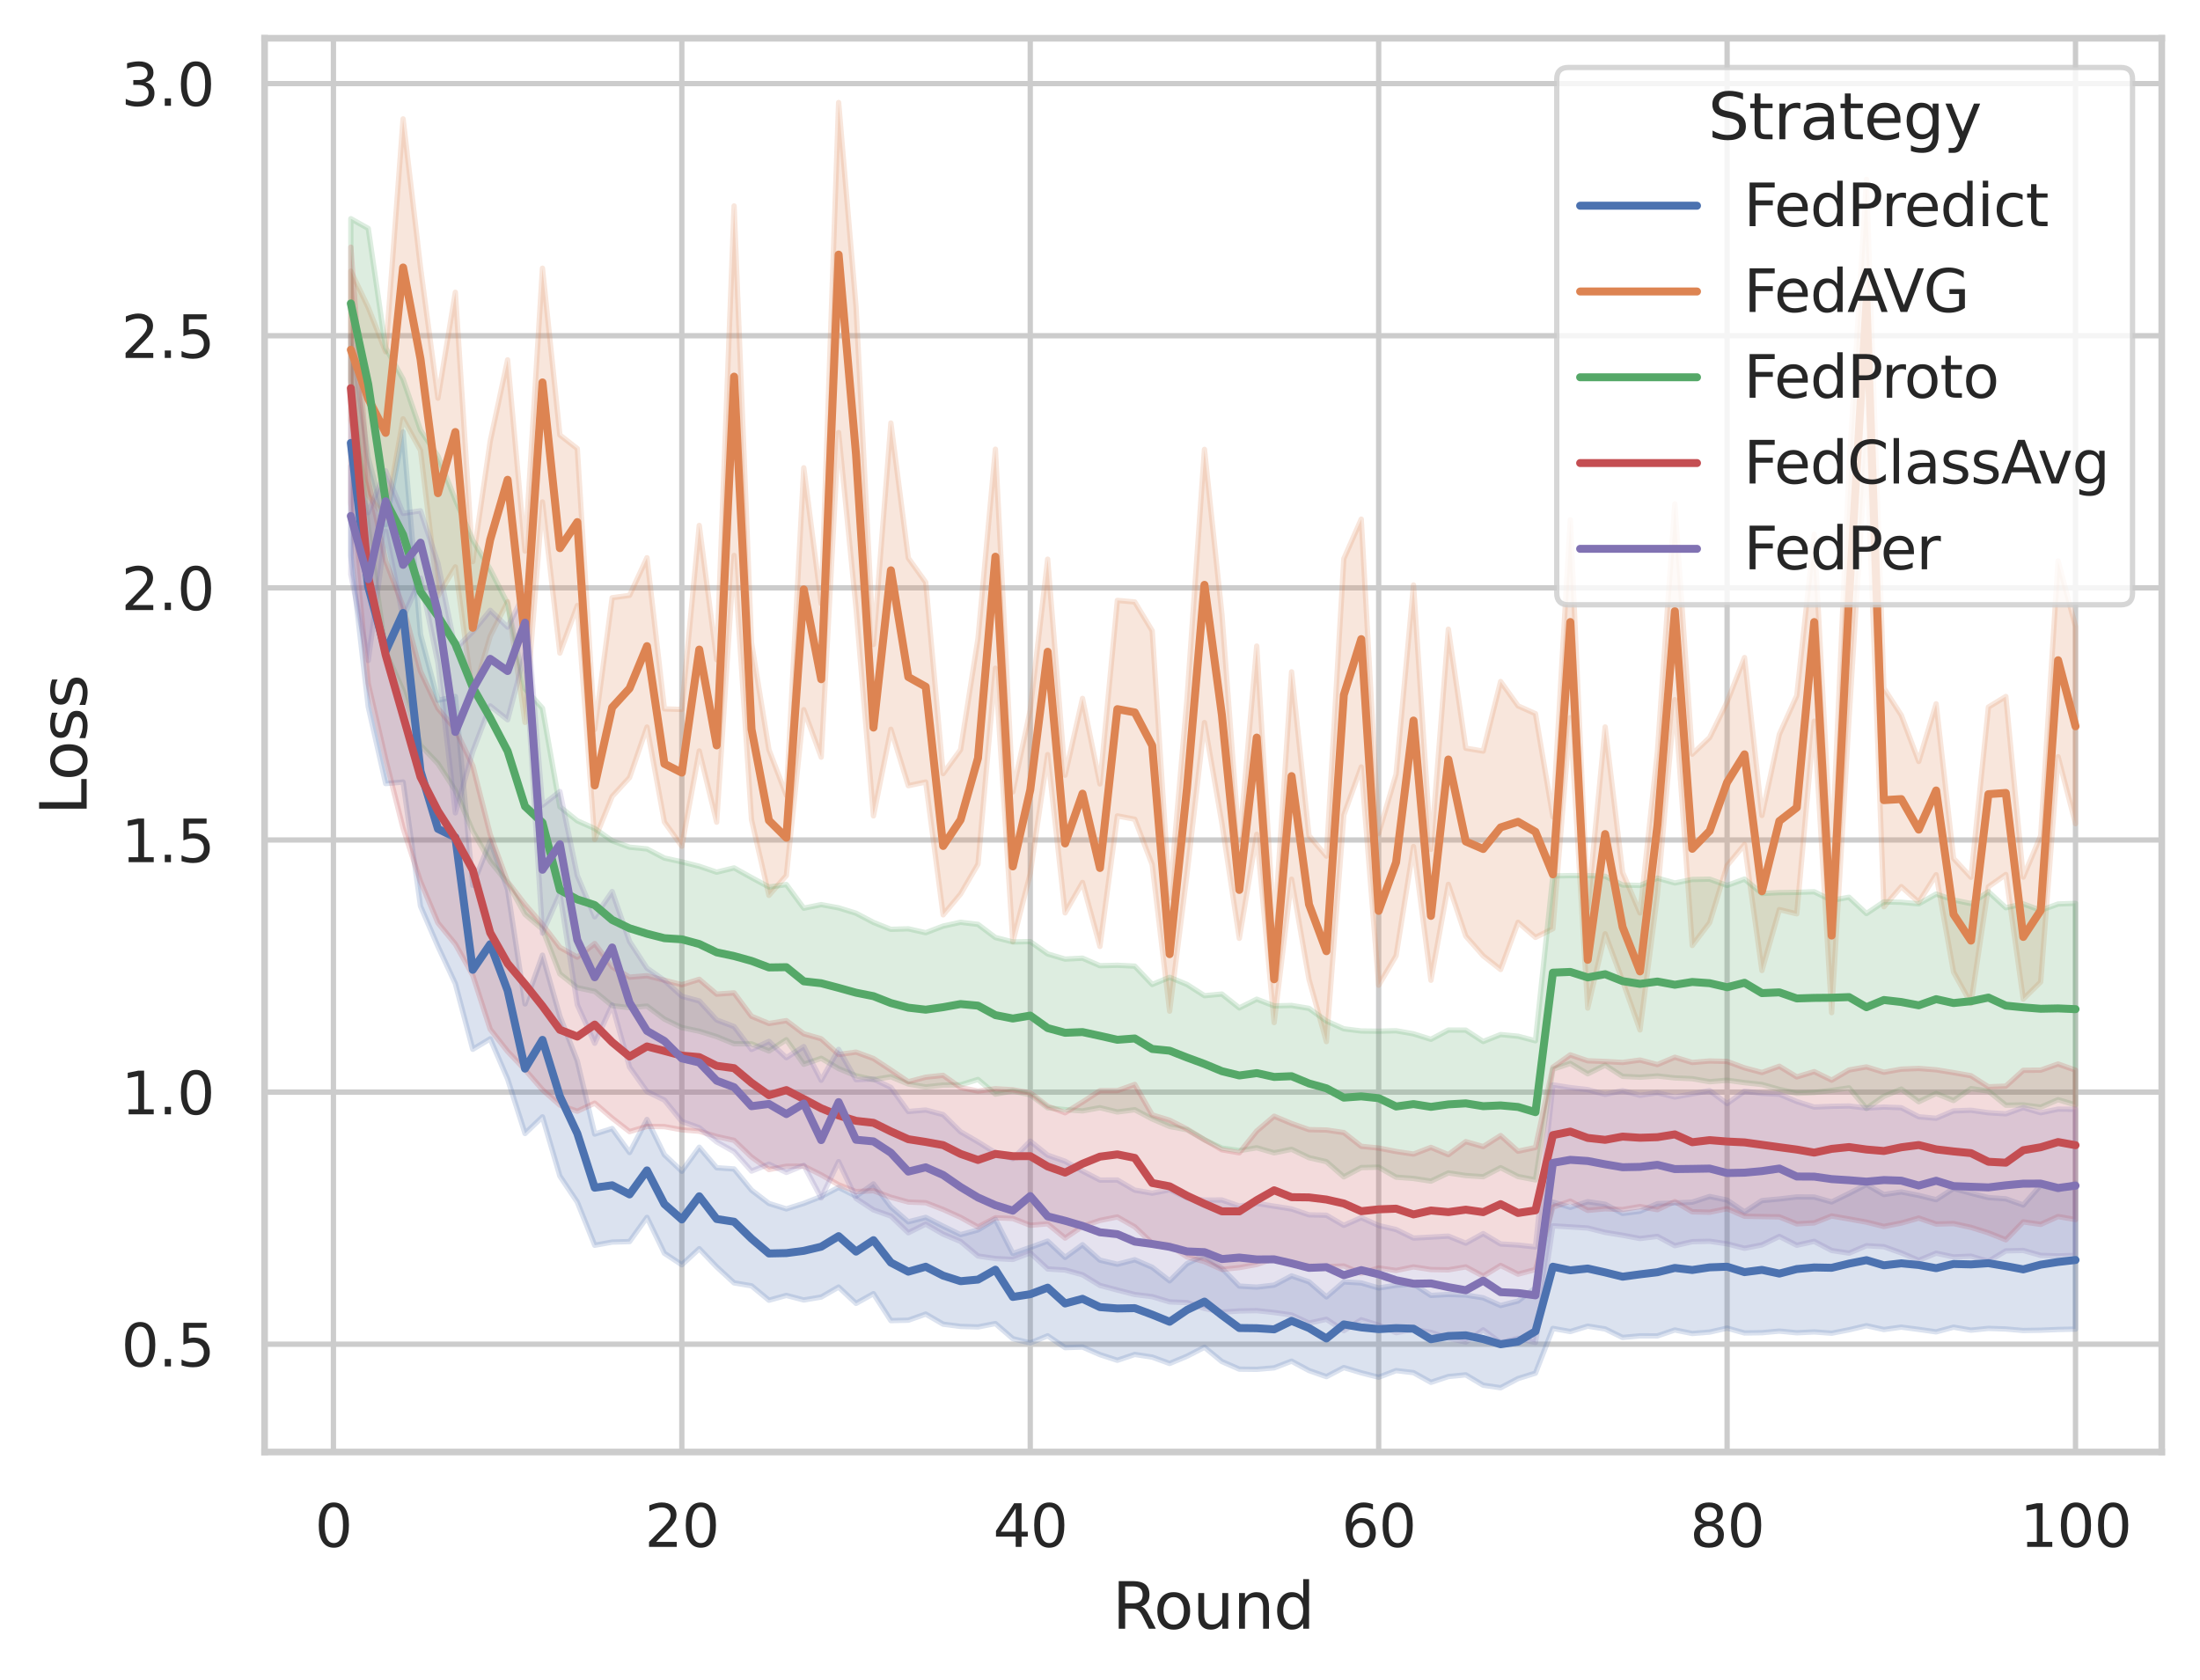 <?xml version="1.0" encoding="utf-8" standalone="no"?>
<!DOCTYPE svg PUBLIC "-//W3C//DTD SVG 1.1//EN"
  "http://www.w3.org/Graphics/SVG/1.1/DTD/svg11.dtd">
<svg xmlns:xlink="http://www.w3.org/1999/xlink" width="414.127pt" height="316.272pt" viewBox="0 0 414.127 316.272" xmlns="http://www.w3.org/2000/svg" version="1.1">
 <defs>
  <style type="text/css">*{stroke-linejoin: round; stroke-linecap: butt}</style>
 </defs>
 <g id="figure_1">
  <g id="patch_1">
   <path d="M 0 316.272 
L 414.127 316.272 
L 414.127 0 
L 0 0 
z
" style="fill: #ffffff"/>
  </g>
  <g id="axes_1">
   <g id="patch_2">
    <path d="M 49.807 273.312 
L 406.927 273.312 
L 406.927 7.2 
L 49.807 7.2 
z
" style="fill: #ffffff"/>
   </g>
   <g id="matplotlib.axis_1">
    <g id="xtick_1">
     <g id="line2d_1">
      <path d="M 62.761 273.312 
L 62.761 7.2 
" clip-path="url(#p6f895407de)" style="fill: none; stroke: #cccccc; stroke-linecap: round"/>
     </g>
     <g id="text_1">
      <!-- 0 -->
      <g style="fill: #262626" transform="translate(59.261 291.17) scale(0.11 -0.11)">
       <defs>
        <path id="DejaVuSans-30" d="M 2034 4250 
Q 1547 4250 1301 3770 
Q 1056 3291 1056 2328 
Q 1056 1369 1301 889 
Q 1547 409 2034 409 
Q 2525 409 2770 889 
Q 3016 1369 3016 2328 
Q 3016 3291 2770 3770 
Q 2525 4250 2034 4250 
z
M 2034 4750 
Q 2819 4750 3233 4129 
Q 3647 3509 3647 2328 
Q 3647 1150 3233 529 
Q 2819 -91 2034 -91 
Q 1250 -91 836 529 
Q 422 1150 422 2328 
Q 422 3509 836 4129 
Q 1250 4750 2034 4750 
z
" transform="scale(0.016)"/>
       </defs>
       <use xlink:href="#DejaVuSans-30"/>
      </g>
     </g>
    </g>
    <g id="xtick_2">
     <g id="line2d_2">
      <path d="M 128.347 273.312 
L 128.347 7.2 
" clip-path="url(#p6f895407de)" style="fill: none; stroke: #cccccc; stroke-linecap: round"/>
     </g>
     <g id="text_2">
      <!-- 20 -->
      <g style="fill: #262626" transform="translate(121.349 291.17) scale(0.11 -0.11)">
       <defs>
        <path id="DejaVuSans-32" d="M 1228 531 
L 3431 531 
L 3431 0 
L 469 0 
L 469 531 
Q 828 903 1448 1529 
Q 2069 2156 2228 2338 
Q 2531 2678 2651 2914 
Q 2772 3150 2772 3378 
Q 2772 3750 2511 3984 
Q 2250 4219 1831 4219 
Q 1534 4219 1204 4116 
Q 875 4013 500 3803 
L 500 4441 
Q 881 4594 1212 4672 
Q 1544 4750 1819 4750 
Q 2544 4750 2975 4387 
Q 3406 4025 3406 3419 
Q 3406 3131 3298 2873 
Q 3191 2616 2906 2266 
Q 2828 2175 2409 1742 
Q 1991 1309 1228 531 
z
" transform="scale(0.016)"/>
       </defs>
       <use xlink:href="#DejaVuSans-32"/>
       <use xlink:href="#DejaVuSans-30" x="63.623"/>
      </g>
     </g>
    </g>
    <g id="xtick_3">
     <g id="line2d_3">
      <path d="M 193.934 273.312 
L 193.934 7.2 
" clip-path="url(#p6f895407de)" style="fill: none; stroke: #cccccc; stroke-linecap: round"/>
     </g>
     <g id="text_3">
      <!-- 40 -->
      <g style="fill: #262626" transform="translate(186.935 291.17) scale(0.11 -0.11)">
       <defs>
        <path id="DejaVuSans-34" d="M 2419 4116 
L 825 1625 
L 2419 1625 
L 2419 4116 
z
M 2253 4666 
L 3047 4666 
L 3047 1625 
L 3713 1625 
L 3713 1100 
L 3047 1100 
L 3047 0 
L 2419 0 
L 2419 1100 
L 313 1100 
L 313 1709 
L 2253 4666 
z
" transform="scale(0.016)"/>
       </defs>
       <use xlink:href="#DejaVuSans-34"/>
       <use xlink:href="#DejaVuSans-30" x="63.623"/>
      </g>
     </g>
    </g>
    <g id="xtick_4">
     <g id="line2d_4">
      <path d="M 259.521 273.312 
L 259.521 7.2 
" clip-path="url(#p6f895407de)" style="fill: none; stroke: #cccccc; stroke-linecap: round"/>
     </g>
     <g id="text_4">
      <!-- 60 -->
      <g style="fill: #262626" transform="translate(252.522 291.17) scale(0.11 -0.11)">
       <defs>
        <path id="DejaVuSans-36" d="M 2113 2584 
Q 1688 2584 1439 2293 
Q 1191 2003 1191 1497 
Q 1191 994 1439 701 
Q 1688 409 2113 409 
Q 2538 409 2786 701 
Q 3034 994 3034 1497 
Q 3034 2003 2786 2293 
Q 2538 2584 2113 2584 
z
M 3366 4563 
L 3366 3988 
Q 3128 4100 2886 4159 
Q 2644 4219 2406 4219 
Q 1781 4219 1451 3797 
Q 1122 3375 1075 2522 
Q 1259 2794 1537 2939 
Q 1816 3084 2150 3084 
Q 2853 3084 3261 2657 
Q 3669 2231 3669 1497 
Q 3669 778 3244 343 
Q 2819 -91 2113 -91 
Q 1303 -91 875 529 
Q 447 1150 447 2328 
Q 447 3434 972 4092 
Q 1497 4750 2381 4750 
Q 2619 4750 2861 4703 
Q 3103 4656 3366 4563 
z
" transform="scale(0.016)"/>
       </defs>
       <use xlink:href="#DejaVuSans-36"/>
       <use xlink:href="#DejaVuSans-30" x="63.623"/>
      </g>
     </g>
    </g>
    <g id="xtick_5">
     <g id="line2d_5">
      <path d="M 325.108 273.312 
L 325.108 7.2 
" clip-path="url(#p6f895407de)" style="fill: none; stroke: #cccccc; stroke-linecap: round"/>
     </g>
     <g id="text_5">
      <!-- 80 -->
      <g style="fill: #262626" transform="translate(318.109 291.17) scale(0.11 -0.11)">
       <defs>
        <path id="DejaVuSans-38" d="M 2034 2216 
Q 1584 2216 1326 1975 
Q 1069 1734 1069 1313 
Q 1069 891 1326 650 
Q 1584 409 2034 409 
Q 2484 409 2743 651 
Q 3003 894 3003 1313 
Q 3003 1734 2745 1975 
Q 2488 2216 2034 2216 
z
M 1403 2484 
Q 997 2584 770 2862 
Q 544 3141 544 3541 
Q 544 4100 942 4425 
Q 1341 4750 2034 4750 
Q 2731 4750 3128 4425 
Q 3525 4100 3525 3541 
Q 3525 3141 3298 2862 
Q 3072 2584 2669 2484 
Q 3125 2378 3379 2068 
Q 3634 1759 3634 1313 
Q 3634 634 3220 271 
Q 2806 -91 2034 -91 
Q 1263 -91 848 271 
Q 434 634 434 1313 
Q 434 1759 690 2068 
Q 947 2378 1403 2484 
z
M 1172 3481 
Q 1172 3119 1398 2916 
Q 1625 2713 2034 2713 
Q 2441 2713 2670 2916 
Q 2900 3119 2900 3481 
Q 2900 3844 2670 4047 
Q 2441 4250 2034 4250 
Q 1625 4250 1398 4047 
Q 1172 3844 1172 3481 
z
" transform="scale(0.016)"/>
       </defs>
       <use xlink:href="#DejaVuSans-38"/>
       <use xlink:href="#DejaVuSans-30" x="63.623"/>
      </g>
     </g>
    </g>
    <g id="xtick_6">
     <g id="line2d_6">
      <path d="M 390.694 273.312 
L 390.694 7.2 
" clip-path="url(#p6f895407de)" style="fill: none; stroke: #cccccc; stroke-linecap: round"/>
     </g>
     <g id="text_6">
      <!-- 100 -->
      <g style="fill: #262626" transform="translate(380.196 291.17) scale(0.11 -0.11)">
       <defs>
        <path id="DejaVuSans-31" d="M 794 531 
L 1825 531 
L 1825 4091 
L 703 3866 
L 703 4441 
L 1819 4666 
L 2450 4666 
L 2450 531 
L 3481 531 
L 3481 0 
L 794 0 
L 794 531 
z
" transform="scale(0.016)"/>
       </defs>
       <use xlink:href="#DejaVuSans-31"/>
       <use xlink:href="#DejaVuSans-30" x="63.623"/>
       <use xlink:href="#DejaVuSans-30" x="127.246"/>
      </g>
     </g>
    </g>
    <g id="text_7">
     <!-- Round -->
     <g style="fill: #262626" transform="translate(209.383 306.576) scale(0.12 -0.12)">
      <defs>
       <path id="DejaVuSans-52" d="M 2841 2188 
Q 3044 2119 3236 1894 
Q 3428 1669 3622 1275 
L 4263 0 
L 3584 0 
L 2988 1197 
Q 2756 1666 2539 1819 
Q 2322 1972 1947 1972 
L 1259 1972 
L 1259 0 
L 628 0 
L 628 4666 
L 2053 4666 
Q 2853 4666 3247 4331 
Q 3641 3997 3641 3322 
Q 3641 2881 3436 2590 
Q 3231 2300 2841 2188 
z
M 1259 4147 
L 1259 2491 
L 2053 2491 
Q 2509 2491 2742 2702 
Q 2975 2913 2975 3322 
Q 2975 3731 2742 3939 
Q 2509 4147 2053 4147 
L 1259 4147 
z
" transform="scale(0.016)"/>
       <path id="DejaVuSans-6f" d="M 1959 3097 
Q 1497 3097 1228 2736 
Q 959 2375 959 1747 
Q 959 1119 1226 758 
Q 1494 397 1959 397 
Q 2419 397 2687 759 
Q 2956 1122 2956 1747 
Q 2956 2369 2687 2733 
Q 2419 3097 1959 3097 
z
M 1959 3584 
Q 2709 3584 3137 3096 
Q 3566 2609 3566 1747 
Q 3566 888 3137 398 
Q 2709 -91 1959 -91 
Q 1206 -91 779 398 
Q 353 888 353 1747 
Q 353 2609 779 3096 
Q 1206 3584 1959 3584 
z
" transform="scale(0.016)"/>
       <path id="DejaVuSans-75" d="M 544 1381 
L 544 3500 
L 1119 3500 
L 1119 1403 
Q 1119 906 1312 657 
Q 1506 409 1894 409 
Q 2359 409 2629 706 
Q 2900 1003 2900 1516 
L 2900 3500 
L 3475 3500 
L 3475 0 
L 2900 0 
L 2900 538 
Q 2691 219 2414 64 
Q 2138 -91 1772 -91 
Q 1169 -91 856 284 
Q 544 659 544 1381 
z
M 1991 3584 
L 1991 3584 
z
" transform="scale(0.016)"/>
       <path id="DejaVuSans-6e" d="M 3513 2113 
L 3513 0 
L 2938 0 
L 2938 2094 
Q 2938 2591 2744 2837 
Q 2550 3084 2163 3084 
Q 1697 3084 1428 2787 
Q 1159 2491 1159 1978 
L 1159 0 
L 581 0 
L 581 3500 
L 1159 3500 
L 1159 2956 
Q 1366 3272 1645 3428 
Q 1925 3584 2291 3584 
Q 2894 3584 3203 3211 
Q 3513 2838 3513 2113 
z
" transform="scale(0.016)"/>
       <path id="DejaVuSans-64" d="M 2906 2969 
L 2906 4863 
L 3481 4863 
L 3481 0 
L 2906 0 
L 2906 525 
Q 2725 213 2448 61 
Q 2172 -91 1784 -91 
Q 1150 -91 751 415 
Q 353 922 353 1747 
Q 353 2572 751 3078 
Q 1150 3584 1784 3584 
Q 2172 3584 2448 3432 
Q 2725 3281 2906 2969 
z
M 947 1747 
Q 947 1113 1208 752 
Q 1469 391 1925 391 
Q 2381 391 2643 752 
Q 2906 1113 2906 1747 
Q 2906 2381 2643 2742 
Q 2381 3103 1925 3103 
Q 1469 3103 1208 2742 
Q 947 2381 947 1747 
z
" transform="scale(0.016)"/>
      </defs>
      <use xlink:href="#DejaVuSans-52"/>
      <use xlink:href="#DejaVuSans-6f" x="64.982"/>
      <use xlink:href="#DejaVuSans-75" x="126.164"/>
      <use xlink:href="#DejaVuSans-6e" x="189.543"/>
      <use xlink:href="#DejaVuSans-64" x="252.922"/>
     </g>
    </g>
   </g>
   <g id="matplotlib.axis_2">
    <g id="ytick_1">
     <g id="line2d_7">
      <path d="M 49.807 253.023 
L 406.927 253.023 
" clip-path="url(#p6f895407de)" style="fill: none; stroke: #cccccc; stroke-linecap: round"/>
     </g>
     <g id="text_8">
      <!-- 0.5 -->
      <g style="fill: #262626" transform="translate(22.814 257.202) scale(0.11 -0.11)">
       <defs>
        <path id="DejaVuSans-2e" d="M 684 794 
L 1344 794 
L 1344 0 
L 684 0 
L 684 794 
z
" transform="scale(0.016)"/>
        <path id="DejaVuSans-35" d="M 691 4666 
L 3169 4666 
L 3169 4134 
L 1269 4134 
L 1269 2991 
Q 1406 3038 1543 3061 
Q 1681 3084 1819 3084 
Q 2600 3084 3056 2656 
Q 3513 2228 3513 1497 
Q 3513 744 3044 326 
Q 2575 -91 1722 -91 
Q 1428 -91 1123 -41 
Q 819 9 494 109 
L 494 744 
Q 775 591 1075 516 
Q 1375 441 1709 441 
Q 2250 441 2565 725 
Q 2881 1009 2881 1497 
Q 2881 1984 2565 2268 
Q 2250 2553 1709 2553 
Q 1456 2553 1204 2497 
Q 953 2441 691 2322 
L 691 4666 
z
" transform="scale(0.016)"/>
       </defs>
       <use xlink:href="#DejaVuSans-30"/>
       <use xlink:href="#DejaVuSans-2e" x="63.623"/>
       <use xlink:href="#DejaVuSans-35" x="95.41"/>
      </g>
     </g>
    </g>
    <g id="ytick_2">
     <g id="line2d_8">
      <path d="M 49.807 205.565 
L 406.927 205.565 
" clip-path="url(#p6f895407de)" style="fill: none; stroke: #cccccc; stroke-linecap: round"/>
     </g>
     <g id="text_9">
      <!-- 1.0 -->
      <g style="fill: #262626" transform="translate(22.814 209.745) scale(0.11 -0.11)">
       <use xlink:href="#DejaVuSans-31"/>
       <use xlink:href="#DejaVuSans-2e" x="63.623"/>
       <use xlink:href="#DejaVuSans-30" x="95.41"/>
      </g>
     </g>
    </g>
    <g id="ytick_3">
     <g id="line2d_9">
      <path d="M 49.807 158.108 
L 406.927 158.108 
" clip-path="url(#p6f895407de)" style="fill: none; stroke: #cccccc; stroke-linecap: round"/>
     </g>
     <g id="text_10">
      <!-- 1.5 -->
      <g style="fill: #262626" transform="translate(22.814 162.287) scale(0.11 -0.11)">
       <use xlink:href="#DejaVuSans-31"/>
       <use xlink:href="#DejaVuSans-2e" x="63.623"/>
       <use xlink:href="#DejaVuSans-35" x="95.41"/>
      </g>
     </g>
    </g>
    <g id="ytick_4">
     <g id="line2d_10">
      <path d="M 49.807 110.65 
L 406.927 110.65 
" clip-path="url(#p6f895407de)" style="fill: none; stroke: #cccccc; stroke-linecap: round"/>
     </g>
     <g id="text_11">
      <!-- 2.0 -->
      <g style="fill: #262626" transform="translate(22.814 114.829) scale(0.11 -0.11)">
       <use xlink:href="#DejaVuSans-32"/>
       <use xlink:href="#DejaVuSans-2e" x="63.623"/>
       <use xlink:href="#DejaVuSans-30" x="95.41"/>
      </g>
     </g>
    </g>
    <g id="ytick_5">
     <g id="line2d_11">
      <path d="M 49.807 63.193 
L 406.927 63.193 
" clip-path="url(#p6f895407de)" style="fill: none; stroke: #cccccc; stroke-linecap: round"/>
     </g>
     <g id="text_12">
      <!-- 2.5 -->
      <g style="fill: #262626" transform="translate(22.814 67.372) scale(0.11 -0.11)">
       <use xlink:href="#DejaVuSans-32"/>
       <use xlink:href="#DejaVuSans-2e" x="63.623"/>
       <use xlink:href="#DejaVuSans-35" x="95.41"/>
      </g>
     </g>
    </g>
    <g id="ytick_6">
     <g id="line2d_12">
      <path d="M 49.807 15.735 
L 406.927 15.735 
" clip-path="url(#p6f895407de)" style="fill: none; stroke: #cccccc; stroke-linecap: round"/>
     </g>
     <g id="text_13">
      <!-- 3.0 -->
      <g style="fill: #262626" transform="translate(22.814 19.914) scale(0.11 -0.11)">
       <defs>
        <path id="DejaVuSans-33" d="M 2597 2516 
Q 3050 2419 3304 2112 
Q 3559 1806 3559 1356 
Q 3559 666 3084 287 
Q 2609 -91 1734 -91 
Q 1441 -91 1130 -33 
Q 819 25 488 141 
L 488 750 
Q 750 597 1062 519 
Q 1375 441 1716 441 
Q 2309 441 2620 675 
Q 2931 909 2931 1356 
Q 2931 1769 2642 2001 
Q 2353 2234 1838 2234 
L 1294 2234 
L 1294 2753 
L 1863 2753 
Q 2328 2753 2575 2939 
Q 2822 3125 2822 3475 
Q 2822 3834 2567 4026 
Q 2313 4219 1838 4219 
Q 1578 4219 1281 4162 
Q 984 4106 628 3988 
L 628 4550 
Q 988 4650 1302 4700 
Q 1616 4750 1894 4750 
Q 2613 4750 3031 4423 
Q 3450 4097 3450 3541 
Q 3450 3153 3228 2886 
Q 3006 2619 2597 2516 
z
" transform="scale(0.016)"/>
       </defs>
       <use xlink:href="#DejaVuSans-33"/>
       <use xlink:href="#DejaVuSans-2e" x="63.623"/>
       <use xlink:href="#DejaVuSans-30" x="95.41"/>
      </g>
     </g>
    </g>
    <g id="text_14">
     <!-- Loss -->
     <g style="fill: #262626" transform="translate(16.318 153.417) rotate(-90) scale(0.12 -0.12)">
      <defs>
       <path id="DejaVuSans-4c" d="M 628 4666 
L 1259 4666 
L 1259 531 
L 3531 531 
L 3531 0 
L 628 0 
L 628 4666 
z
" transform="scale(0.016)"/>
       <path id="DejaVuSans-73" d="M 2834 3397 
L 2834 2853 
Q 2591 2978 2328 3040 
Q 2066 3103 1784 3103 
Q 1356 3103 1142 2972 
Q 928 2841 928 2578 
Q 928 2378 1081 2264 
Q 1234 2150 1697 2047 
L 1894 2003 
Q 2506 1872 2764 1633 
Q 3022 1394 3022 966 
Q 3022 478 2636 193 
Q 2250 -91 1575 -91 
Q 1294 -91 989 -36 
Q 684 19 347 128 
L 347 722 
Q 666 556 975 473 
Q 1284 391 1588 391 
Q 1994 391 2212 530 
Q 2431 669 2431 922 
Q 2431 1156 2273 1281 
Q 2116 1406 1581 1522 
L 1381 1569 
Q 847 1681 609 1914 
Q 372 2147 372 2553 
Q 372 3047 722 3315 
Q 1072 3584 1716 3584 
Q 2034 3584 2315 3537 
Q 2597 3491 2834 3397 
z
" transform="scale(0.016)"/>
      </defs>
      <use xlink:href="#DejaVuSans-4c"/>
      <use xlink:href="#DejaVuSans-6f" x="53.963"/>
      <use xlink:href="#DejaVuSans-73" x="115.145"/>
      <use xlink:href="#DejaVuSans-73" x="167.244"/>
     </g>
    </g>
   </g>
   <g id="PolyCollection_1">
    <defs>
     <path id="ma2beb1848f" d="M 66.04 -253.058 
L 66.04 -211.622 
L 69.319 -183.234 
L 72.599 -168.778 
L 75.878 -169.07 
L 79.157 -145.695 
L 82.437 -138.138 
L 85.716 -131.115 
L 88.995 -118.764 
L 92.275 -120.739 
L 95.554 -113.162 
L 98.833 -102.912 
L 102.113 -106.047 
L 105.392 -94.895 
L 108.671 -90.003 
L 111.951 -81.874 
L 115.23 -82.473 
L 118.509 -82.569 
L 121.789 -87.127 
L 125.068 -80.371 
L 128.347 -78.201 
L 131.627 -81.23 
L 134.906 -77.81 
L 138.185 -74.793 
L 141.465 -74.24 
L 144.744 -71.528 
L 148.023 -72.435 
L 151.303 -71.575 
L 154.582 -72.125 
L 157.861 -74.01 
L 161.141 -70.937 
L 164.42 -72.766 
L 167.699 -67.694 
L 170.979 -67.766 
L 174.258 -68.925 
L 177.537 -67.023 
L 180.817 -66.6 
L 184.096 -66.499 
L 187.375 -67.139 
L 190.655 -64.296 
L 193.934 -63.482 
L 197.213 -64.833 
L 200.493 -62.608 
L 203.772 -62.717 
L 207.051 -61.287 
L 210.331 -60.225 
L 213.61 -61.324 
L 216.89 -60.822 
L 220.169 -59.622 
L 223.448 -60.991 
L 226.728 -62.679 
L 230.007 -59.986 
L 233.286 -58.557 
L 236.566 -58.519 
L 239.845 -58.801 
L 243.124 -60.059 
L 246.404 -58.293 
L 249.683 -57.145 
L 252.962 -58.855 
L 256.242 -57.87 
L 259.521 -57.036 
L 262.8 -58.283 
L 266.08 -57.896 
L 269.359 -56.074 
L 272.638 -57.162 
L 275.918 -57.486 
L 279.197 -55.529 
L 282.476 -55.056 
L 285.756 -56.78 
L 289.035 -57.808 
L 292.314 -66.222 
L 295.594 -65.639 
L 298.873 -66.651 
L 302.152 -66.125 
L 305.432 -64.521 
L 308.711 -64.823 
L 311.99 -64.81 
L 315.27 -65.928 
L 318.549 -65.268 
L 321.828 -65.532 
L 325.108 -66.277 
L 328.387 -65.363 
L 331.666 -65.415 
L 334.946 -65.719 
L 338.225 -65.399 
L 341.504 -65.565 
L 344.784 -65.318 
L 348.063 -65.963 
L 351.342 -66.736 
L 354.622 -66.012 
L 357.901 -66.467 
L 361.18 -66.037 
L 364.46 -65.573 
L 367.739 -66.457 
L 371.018 -65.896 
L 374.298 -66.226 
L 377.577 -66.113 
L 380.856 -65.83 
L 384.136 -65.885 
L 387.415 -66.021 
L 390.694 -66.093 
L 390.694 -93.574 
L 390.694 -93.574 
L 387.415 -92.292 
L 384.136 -93.181 
L 380.856 -89.452 
L 377.577 -90.614 
L 374.298 -90.852 
L 371.018 -91.67 
L 367.739 -92.564 
L 364.46 -90.455 
L 361.18 -91.267 
L 357.901 -91.912 
L 354.622 -91.427 
L 351.342 -93.304 
L 348.063 -91.629 
L 344.784 -90.027 
L 341.504 -90.955 
L 338.225 -90.975 
L 334.946 -90.589 
L 331.666 -90.284 
L 328.387 -88.156 
L 325.108 -90.383 
L 321.828 -91.058 
L 318.549 -89.994 
L 315.27 -89.838 
L 311.99 -89.703 
L 308.711 -88.278 
L 305.432 -87.868 
L 302.152 -89.591 
L 298.873 -90.079 
L 295.594 -89.016 
L 292.314 -90.002 
L 289.035 -73.858 
L 285.756 -71.382 
L 282.476 -70.532 
L 279.197 -71.984 
L 275.918 -72.511 
L 272.638 -72.614 
L 269.359 -72.434 
L 266.08 -74.579 
L 262.8 -74.349 
L 259.521 -73.832 
L 256.242 -74.788 
L 252.962 -74.983 
L 249.683 -72.151 
L 246.404 -74.989 
L 243.124 -76.112 
L 239.845 -74.376 
L 236.566 -73.994 
L 233.286 -74.188 
L 230.007 -77.552 
L 226.728 -79.99 
L 223.448 -78.424 
L 220.169 -75.171 
L 216.89 -77.728 
L 213.61 -79.151 
L 210.331 -78.307 
L 207.051 -79.075 
L 203.772 -81.979 
L 200.493 -79.593 
L 197.213 -82.653 
L 193.934 -81.467 
L 190.655 -80.323 
L 187.375 -86.741 
L 184.096 -84.765 
L 180.817 -83.867 
L 177.537 -85.46 
L 174.258 -87.127 
L 170.979 -86.284 
L 167.699 -89.112 
L 164.42 -93.419 
L 161.141 -91.108 
L 157.861 -92.777 
L 154.582 -91.043 
L 151.303 -89.76 
L 148.023 -88.723 
L 144.744 -89.747 
L 141.465 -92.253 
L 138.185 -96.24 
L 134.906 -96.461 
L 131.627 -100.327 
L 128.347 -95.803 
L 125.068 -98.912 
L 121.789 -105.557 
L 118.509 -99.329 
L 115.23 -103.849 
L 111.951 -102.806 
L 108.671 -116.578 
L 105.392 -124.99 
L 102.113 -136.483 
L 98.833 -127.3 
L 95.554 -148.815 
L 92.275 -158.002 
L 88.995 -149.625 
L 85.716 -185.173 
L 82.437 -184.445 
L 79.157 -196.889 
L 75.878 -234.99 
L 72.599 -217.49 
L 69.319 -230.126 
L 66.04 -253.058 
z
" style="stroke: #4c72b0; stroke-opacity: 0.2"/>
    </defs>
    <g clip-path="url(#p6f895407de)">
     <use xlink:href="#ma2beb1848f" x="0" y="316.272" style="fill: #4c72b0; fill-opacity: 0.2; stroke: #4c72b0; stroke-opacity: 0.2"/>
    </g>
   </g>
   <g id="PolyCollection_2">
    <defs>
     <path id="m8a66d5d19a" d="M 66.04 -265.237 
L 66.04 -237.167 
L 69.319 -223.059 
L 72.599 -218.802 
L 75.878 -237.432 
L 79.157 -231.494 
L 82.437 -204.102 
L 85.716 -209.569 
L 88.995 -185.213 
L 92.275 -196.52 
L 95.554 -203.017 
L 98.833 -180.292 
L 102.113 -221.792 
L 105.392 -193.343 
L 108.671 -202.295 
L 111.951 -158.265 
L 115.23 -166.349 
L 118.509 -169.92 
L 121.789 -179.421 
L 125.068 -161.534 
L 128.347 -156.986 
L 131.627 -174.931 
L 134.906 -161.512 
L 138.185 -211.724 
L 141.465 -161.979 
L 144.744 -147.735 
L 148.023 -151.467 
L 151.303 -182.688 
L 154.582 -173.749 
L 157.861 -234.869 
L 161.141 -201.781 
L 164.42 -162.699 
L 167.699 -179.007 
L 170.979 -168.376 
L 174.258 -169.073 
L 177.537 -144.068 
L 180.817 -147.988 
L 184.096 -153.612 
L 187.375 -190.493 
L 190.655 -139.009 
L 193.934 -151.865 
L 197.213 -174.237 
L 200.493 -144.44 
L 203.772 -150.172 
L 207.051 -138.129 
L 210.331 -162.694 
L 213.61 -162.068 
L 216.89 -153.522 
L 220.169 -125.937 
L 223.448 -151.838 
L 226.728 -180.261 
L 230.007 -161.338 
L 233.286 -139.648 
L 236.566 -159.226 
L 239.845 -123.788 
L 243.124 -150.784 
L 246.404 -131.931 
L 249.683 -120.206 
L 252.962 -162.843 
L 256.242 -171.913 
L 259.521 -130.816 
L 262.8 -136.371 
L 266.08 -156.932 
L 269.359 -131.753 
L 272.638 -149.815 
L 275.918 -140.073 
L 279.197 -136.353 
L 282.476 -133.778 
L 285.756 -142.673 
L 289.035 -139.829 
L 292.314 -141.451 
L 295.594 -181.195 
L 298.873 -126.511 
L 302.152 -140.505 
L 305.432 -131.635 
L 308.711 -122.4 
L 311.99 -147.827 
L 315.27 -184.572 
L 318.549 -138.3 
L 321.828 -142.605 
L 325.108 -153.353 
L 328.387 -157.316 
L 331.666 -133.589 
L 334.946 -145.056 
L 338.225 -144.261 
L 341.504 -180.518 
L 344.784 -125.651 
L 348.063 -181.053 
L 351.342 -233.19 
L 354.622 -145.591 
L 357.901 -149.376 
L 361.18 -146.449 
L 364.46 -151.627 
L 367.739 -133.282 
L 371.018 -127.385 
L 374.298 -149.355 
L 377.577 -151.667 
L 380.856 -128.211 
L 384.136 -131.436 
L 387.415 -173.834 
L 390.694 -161.225 
L 390.694 -198.322 
L 390.694 -198.322 
L 387.415 -210.694 
L 384.136 -158.956 
L 380.856 -151.17 
L 377.577 -185.172 
L 374.298 -183.175 
L 371.018 -151.138 
L 367.739 -154.684 
L 364.46 -183.795 
L 361.18 -172.936 
L 357.901 -181.645 
L 354.622 -186.725 
L 351.342 -282.509 
L 348.063 -228.094 
L 344.784 -154.743 
L 341.504 -215.692 
L 338.225 -185.344 
L 334.946 -178.056 
L 331.666 -162.775 
L 328.387 -192.5 
L 325.108 -184.128 
L 321.828 -177.453 
L 318.549 -174.32 
L 315.27 -221.421 
L 311.99 -174.767 
L 308.711 -144.42 
L 305.432 -152.071 
L 302.152 -179.439 
L 298.873 -145.349 
L 295.594 -218.417 
L 292.314 -162.515 
L 289.035 -181.938 
L 285.756 -183.404 
L 282.476 -187.989 
L 279.197 -174.892 
L 275.918 -175.438 
L 272.638 -197.844 
L 269.359 -156.391 
L 266.08 -206.162 
L 262.8 -170.569 
L 259.521 -159.411 
L 256.242 -218.551 
L 252.962 -211.097 
L 249.683 -155.119 
L 246.404 -158.975 
L 243.124 -189.813 
L 239.845 -140.8 
L 236.566 -194.664 
L 233.286 -157.301 
L 230.007 -200.687 
L 226.728 -231.685 
L 223.448 -184.811 
L 220.169 -147.231 
L 216.89 -197.541 
L 213.61 -202.963 
L 210.331 -203.259 
L 207.051 -168.708 
L 203.772 -184.812 
L 200.493 -170.35 
L 197.213 -211.017 
L 193.934 -182.623 
L 190.655 -167.208 
L 187.375 -231.723 
L 184.096 -196.077 
L 180.817 -175.159 
L 177.537 -170.649 
L 174.258 -206.659 
L 170.979 -211.233 
L 167.699 -236.649 
L 164.42 -194.96 
L 161.141 -258.5 
L 157.861 -296.976 
L 154.582 -202.655 
L 151.303 -228.218 
L 148.023 -166.565 
L 144.744 -175.159 
L 141.465 -195.279 
L 138.185 -277.507 
L 134.906 -192.098 
L 131.627 -217.37 
L 128.347 -182.736 
L 125.068 -182.837 
L 121.789 -211.293 
L 118.509 -204.209 
L 115.23 -203.759 
L 111.951 -178.97 
L 108.671 -231.829 
L 105.392 -234.4 
L 102.113 -265.792 
L 98.833 -212.542 
L 95.554 -248.535 
L 92.275 -233.216 
L 88.995 -210.564 
L 85.716 -261.26 
L 82.437 -241.317 
L 79.157 -265.927 
L 75.878 -293.892 
L 72.599 -250.06 
L 69.319 -258.4 
L 66.04 -265.237 
z
" style="stroke: #dd8452; stroke-opacity: 0.2"/>
    </defs>
    <g clip-path="url(#p6f895407de)">
     <use xlink:href="#m8a66d5d19a" x="0" y="316.272" style="fill: #dd8452; fill-opacity: 0.2; stroke: #dd8452; stroke-opacity: 0.2"/>
    </g>
   </g>
   <g id="PolyCollection_3">
    <defs>
     <path id="m128fb16a51" d="M 66.04 -275.107 
L 66.04 -244.629 
L 69.319 -217.137 
L 72.599 -193.601 
L 75.878 -186.274 
L 79.157 -175.98 
L 82.437 -172.54 
L 85.716 -167.492 
L 88.995 -159.799 
L 92.275 -154.13 
L 95.554 -150.105 
L 98.833 -144.164 
L 102.113 -141.38 
L 105.392 -132.953 
L 108.671 -130.356 
L 111.951 -129.658 
L 115.23 -126.978 
L 118.509 -126.598 
L 121.789 -126.896 
L 125.068 -124.441 
L 128.347 -122.849 
L 131.627 -122.162 
L 134.906 -121.146 
L 138.185 -119.802 
L 141.465 -119.782 
L 144.744 -118.44 
L 148.023 -120.559 
L 151.303 -115.936 
L 154.582 -117.067 
L 157.861 -115.129 
L 161.141 -113.778 
L 164.42 -113.05 
L 167.699 -113.59 
L 170.979 -112.229 
L 174.258 -111.677 
L 177.537 -112.033 
L 180.817 -112.065 
L 184.096 -113.086 
L 187.375 -110.324 
L 190.655 -110.932 
L 193.934 -110.196 
L 197.213 -107.75 
L 200.493 -107.401 
L 203.772 -107.169 
L 207.051 -107.766 
L 210.331 -106.963 
L 213.61 -107.389 
L 216.89 -105.649 
L 220.169 -104.242 
L 223.448 -103.606 
L 226.728 -101.708 
L 230.007 -100.164 
L 233.286 -99.689 
L 236.566 -100.223 
L 239.845 -99.27 
L 243.124 -99.936 
L 246.404 -98.358 
L 249.683 -97.607 
L 252.962 -94.753 
L 256.242 -96.498 
L 259.521 -96.574 
L 262.8 -94.693 
L 266.08 -94.448 
L 269.359 -93.944 
L 272.638 -95.491 
L 275.918 -95 
L 279.197 -94.776 
L 282.476 -96.478 
L 285.756 -94.811 
L 289.035 -94.178 
L 292.314 -115.021 
L 295.594 -116.104 
L 298.873 -114.146 
L 302.152 -115.781 
L 305.432 -113.668 
L 308.711 -113.507 
L 311.99 -113.741 
L 315.27 -113.375 
L 318.549 -113.229 
L 321.828 -112.657 
L 325.108 -112.939 
L 328.387 -112.485 
L 331.666 -112.133 
L 334.946 -111.217 
L 338.225 -110.479 
L 341.504 -110.628 
L 344.784 -111.021 
L 348.063 -111.498 
L 351.342 -107.614 
L 354.622 -109.908 
L 357.901 -111.275 
L 361.18 -108.887 
L 364.46 -110.442 
L 367.739 -109.115 
L 371.018 -111.362 
L 374.298 -110.901 
L 377.577 -108.239 
L 380.856 -108.298 
L 384.136 -107.861 
L 387.415 -109.274 
L 390.694 -108.301 
L 390.694 -146.237 
L 390.694 -146.237 
L 387.415 -146.113 
L 384.136 -144.923 
L 380.856 -146.135 
L 377.577 -145.409 
L 374.298 -148.431 
L 371.018 -146.196 
L 367.739 -146.877 
L 364.46 -147.984 
L 361.18 -146.141 
L 357.901 -146.441 
L 354.622 -146.514 
L 351.342 -144.311 
L 348.063 -147.379 
L 344.784 -146.808 
L 341.504 -148.418 
L 338.225 -148.302 
L 334.946 -148.26 
L 331.666 -148.098 
L 328.387 -150.803 
L 325.108 -149.607 
L 321.828 -150.784 
L 318.549 -150.732 
L 315.27 -150.069 
L 311.99 -150.986 
L 308.711 -149.608 
L 305.432 -149.69 
L 302.152 -151.343 
L 298.873 -151.453 
L 295.594 -151.457 
L 292.314 -151.392 
L 289.035 -120.361 
L 285.756 -121.226 
L 282.476 -121.54 
L 279.197 -120.231 
L 275.918 -122.369 
L 272.638 -122.386 
L 269.359 -120.642 
L 266.08 -121.672 
L 262.8 -122.252 
L 259.521 -122.171 
L 256.242 -122.21 
L 252.962 -122.619 
L 249.683 -124.089 
L 246.404 -126.466 
L 243.124 -127.016 
L 239.845 -126.935 
L 236.566 -128.192 
L 233.286 -126.551 
L 230.007 -129.16 
L 226.728 -128.853 
L 223.448 -130.963 
L 220.169 -132.314 
L 216.89 -130.967 
L 213.61 -134.418 
L 210.331 -134.579 
L 207.051 -134.496 
L 203.772 -135.917 
L 200.493 -135.739 
L 197.213 -136.715 
L 193.934 -139.036 
L 190.655 -138.97 
L 187.375 -139.8 
L 184.096 -142.278 
L 180.817 -142.672 
L 177.537 -141.956 
L 174.258 -140.706 
L 170.979 -141.441 
L 167.699 -141.342 
L 164.42 -142.648 
L 161.141 -144.375 
L 157.861 -145.387 
L 154.582 -145.995 
L 151.303 -145.327 
L 148.023 -149.774 
L 144.744 -149.309 
L 141.465 -151.088 
L 138.185 -152.905 
L 134.906 -152.101 
L 131.627 -153.217 
L 128.347 -154.043 
L 125.068 -154.763 
L 121.789 -156.477 
L 118.509 -156.806 
L 115.23 -158.015 
L 111.951 -160.313 
L 108.671 -161.779 
L 105.392 -164.413 
L 102.113 -182.975 
L 98.833 -186.609 
L 95.554 -202.65 
L 92.275 -209.119 
L 88.995 -214.593 
L 85.716 -222.201 
L 82.437 -230.424 
L 79.157 -235.3 
L 75.878 -244.903 
L 72.599 -250.79 
L 69.319 -273.268 
L 66.04 -275.107 
z
" style="stroke: #55a868; stroke-opacity: 0.2"/>
    </defs>
    <g clip-path="url(#p6f895407de)">
     <use xlink:href="#m128fb16a51" x="0" y="316.272" style="fill: #55a868; fill-opacity: 0.2; stroke: #55a868; stroke-opacity: 0.2"/>
    </g>
   </g>
   <g id="PolyCollection_4">
    <defs>
     <path id="m27e60ccd1f" d="M 66.04 -269.754 
L 66.04 -221.579 
L 69.319 -187.602 
L 72.599 -173.357 
L 75.878 -160.369 
L 79.157 -150.347 
L 82.437 -142.553 
L 85.716 -138.553 
L 88.995 -132.691 
L 92.275 -122.537 
L 95.554 -118.362 
L 98.833 -114.916 
L 102.113 -111.149 
L 105.392 -108.254 
L 108.671 -107.105 
L 111.951 -108.632 
L 115.23 -105.811 
L 118.509 -103.266 
L 121.789 -104.254 
L 125.068 -104.208 
L 128.347 -103.603 
L 131.627 -103.337 
L 134.906 -102.345 
L 138.185 -101.625 
L 141.465 -98.486 
L 144.744 -96.13 
L 148.023 -96.752 
L 151.303 -96.779 
L 154.582 -95.128 
L 157.861 -93.252 
L 161.141 -91.975 
L 164.42 -92.142 
L 167.699 -90.911 
L 170.979 -90.009 
L 174.258 -89.883 
L 177.537 -88.614 
L 180.817 -87.132 
L 184.096 -85.308 
L 187.375 -87.045 
L 190.655 -86.92 
L 193.934 -85.636 
L 197.213 -85.908 
L 200.493 -83.229 
L 203.772 -85.446 
L 207.051 -86.549 
L 210.331 -87.205 
L 213.61 -85.342 
L 216.89 -82.249 
L 220.169 -81.859 
L 223.448 -79.683 
L 226.728 -78.804 
L 230.007 -77.329 
L 233.286 -77.666 
L 236.566 -78.257 
L 239.845 -79.408 
L 243.124 -78.283 
L 246.404 -77.943 
L 249.683 -77.838 
L 252.962 -77.972 
L 256.242 -76.62 
L 259.521 -77.6 
L 262.8 -77.132 
L 266.08 -77.798 
L 269.359 -77.301 
L 272.638 -77.248 
L 275.918 -77.805 
L 279.197 -76.067 
L 282.476 -78.079 
L 285.756 -76.433 
L 289.035 -77.309 
L 292.314 -89.044 
L 295.594 -90.182 
L 298.873 -88.442 
L 302.152 -88.748 
L 305.432 -88.599 
L 308.711 -89.162 
L 311.99 -88.58 
L 315.27 -90.096 
L 318.549 -88.175 
L 321.828 -88.09 
L 325.108 -88.762 
L 328.387 -87.34 
L 331.666 -87.274 
L 334.946 -87.216 
L 338.225 -85.897 
L 341.504 -86.088 
L 344.784 -87.386 
L 348.063 -86.821 
L 351.342 -86.229 
L 354.622 -85.415 
L 357.901 -86.055 
L 361.18 -86.991 
L 364.46 -85.866 
L 367.739 -85.956 
L 371.018 -85.238 
L 374.298 -84.208 
L 377.577 -82.907 
L 380.856 -86.274 
L 384.136 -85.805 
L 387.415 -87.279 
L 390.694 -86.71 
L 390.694 -114.834 
L 390.694 -114.834 
L 387.415 -115.993 
L 384.136 -114.838 
L 380.856 -114.805 
L 377.577 -111.831 
L 374.298 -111.699 
L 371.018 -113.79 
L 367.739 -114.371 
L 364.46 -114.904 
L 361.18 -115.159 
L 357.901 -115.024 
L 354.622 -114.438 
L 351.342 -115.447 
L 348.063 -114.868 
L 344.784 -112.956 
L 341.504 -114.561 
L 338.225 -113.566 
L 334.946 -115.568 
L 331.666 -114.395 
L 328.387 -115.266 
L 325.108 -116.476 
L 321.828 -116.558 
L 318.549 -116.283 
L 315.27 -117.268 
L 311.99 -115.886 
L 308.711 -116.736 
L 305.432 -116.286 
L 302.152 -116.469 
L 298.873 -116.598 
L 295.594 -117.714 
L 292.314 -115.384 
L 289.035 -100.274 
L 285.756 -99.579 
L 282.476 -102.53 
L 279.197 -100.445 
L 275.918 -101.378 
L 272.638 -98.931 
L 269.359 -100.296 
L 266.08 -99.04 
L 262.8 -99.528 
L 259.521 -100.168 
L 256.242 -100.503 
L 252.962 -103.086 
L 249.683 -103.571 
L 246.404 -103.636 
L 243.124 -104.795 
L 239.845 -106.165 
L 236.566 -103.375 
L 233.286 -99.278 
L 230.007 -99.846 
L 226.728 -101.755 
L 223.448 -103.749 
L 220.169 -105.411 
L 216.89 -106.422 
L 213.61 -112.149 
L 210.331 -110.977 
L 207.051 -110.967 
L 203.772 -108.837 
L 200.493 -106.809 
L 197.213 -108.055 
L 193.934 -110.57 
L 190.655 -111.142 
L 187.375 -111.338 
L 184.096 -110.899 
L 180.817 -111.567 
L 177.537 -113.859 
L 174.258 -113.514 
L 170.979 -112.65 
L 167.699 -114.868 
L 164.42 -117.027 
L 161.141 -118.228 
L 157.861 -117.78 
L 154.582 -120.739 
L 151.303 -121.687 
L 148.023 -124.157 
L 144.744 -123.618 
L 141.465 -124.979 
L 138.185 -129.383 
L 134.906 -129.146 
L 131.627 -131.939 
L 128.347 -130.917 
L 125.068 -131.757 
L 121.789 -132.614 
L 118.509 -132.339 
L 115.23 -134.274 
L 111.951 -138.674 
L 108.671 -136.109 
L 105.392 -137.953 
L 102.113 -142.248 
L 98.833 -146.038 
L 95.554 -150.29 
L 92.275 -159.225 
L 88.995 -172.145 
L 85.716 -178.972 
L 82.437 -182.934 
L 79.157 -189.902 
L 75.878 -202.096 
L 72.599 -210.691 
L 69.319 -225.769 
L 66.04 -269.754 
z
" style="stroke: #c44e52; stroke-opacity: 0.2"/>
    </defs>
    <g clip-path="url(#p6f895407de)">
     <use xlink:href="#m27e60ccd1f" x="0" y="316.272" style="fill: #c44e52; fill-opacity: 0.2; stroke: #c44e52; stroke-opacity: 0.2"/>
    </g>
   </g>
   <g id="PolyCollection_5">
    <defs>
     <path id="m4df3a4b441" d="M 66.04 -228.557 
L 66.04 -208.145 
L 69.319 -191.945 
L 72.599 -216.299 
L 75.878 -199.964 
L 79.157 -207.462 
L 82.437 -191.455 
L 85.716 -163.267 
L 88.995 -174.802 
L 92.275 -183.396 
L 95.554 -180.786 
L 98.833 -193.252 
L 102.113 -140.627 
L 105.392 -148.052 
L 108.671 -127.143 
L 111.951 -119.893 
L 115.23 -127.121 
L 118.509 -115.407 
L 121.789 -110.801 
L 125.068 -109.204 
L 128.347 -105.179 
L 131.627 -104.009 
L 134.906 -101.337 
L 138.185 -99.489 
L 141.465 -95.838 
L 144.744 -97.145 
L 148.023 -95.583 
L 151.303 -96.926 
L 154.582 -90.782 
L 157.861 -97.62 
L 161.141 -90.692 
L 164.42 -88.541 
L 167.699 -87.371 
L 170.979 -84.227 
L 174.258 -85.86 
L 177.537 -83.969 
L 180.817 -82.593 
L 184.096 -79.853 
L 187.375 -79.375 
L 190.655 -79.208 
L 193.934 -80.443 
L 197.213 -77.412 
L 200.493 -77.216 
L 203.772 -76.316 
L 207.051 -74.316 
L 210.331 -73.444 
L 213.61 -72.608 
L 216.89 -72.199 
L 220.169 -71.215 
L 223.448 -71.085 
L 226.728 -69.98 
L 230.007 -69.284 
L 233.286 -69.505 
L 236.566 -69.57 
L 239.845 -69.216 
L 243.124 -68.751 
L 246.404 -67.226 
L 249.683 -67.942 
L 252.962 -65.793 
L 256.242 -67.847 
L 259.521 -66.839 
L 262.8 -65.425 
L 266.08 -66.048 
L 269.359 -65.479 
L 272.638 -64.403 
L 275.918 -63.655 
L 279.197 -65.955 
L 282.476 -63.536 
L 285.756 -64.37 
L 289.035 -63.572 
L 292.314 -85.528 
L 295.594 -85.329 
L 298.873 -85.122 
L 302.152 -84.293 
L 305.432 -83.759 
L 308.711 -83.139 
L 311.99 -83.548 
L 315.27 -81.794 
L 318.549 -82.549 
L 321.828 -82.626 
L 325.108 -82.148 
L 328.387 -81.304 
L 331.666 -81.943 
L 334.946 -83.541 
L 338.225 -81.875 
L 341.504 -82.611 
L 344.784 -80.891 
L 348.063 -80.391 
L 351.342 -81.79 
L 354.622 -81.602 
L 357.901 -80.433 
L 361.18 -79.033 
L 364.46 -80.381 
L 367.739 -79.68 
L 371.018 -79.821 
L 374.298 -78.852 
L 377.577 -80.82 
L 380.856 -80.899 
L 384.136 -79.971 
L 387.415 -79.869 
L 390.694 -79.966 
L 390.694 -107.465 
L 390.694 -107.465 
L 387.415 -107.507 
L 384.136 -106.816 
L 380.856 -107.793 
L 377.577 -106.614 
L 374.298 -106.825 
L 371.018 -107.287 
L 367.739 -107.163 
L 364.46 -105.78 
L 361.18 -106.064 
L 357.901 -107.769 
L 354.622 -107.89 
L 351.342 -107.702 
L 348.063 -108.093 
L 344.784 -108.03 
L 341.504 -107.893 
L 338.225 -108.936 
L 334.946 -110.294 
L 331.666 -110.471 
L 328.387 -110.871 
L 325.108 -108.545 
L 321.828 -110.988 
L 318.549 -110.37 
L 315.27 -109.778 
L 311.99 -110.589 
L 308.711 -110.094 
L 305.432 -110.981 
L 302.152 -110.275 
L 298.873 -111.167 
L 295.594 -111.557 
L 292.314 -112.069 
L 289.035 -81.56 
L 285.756 -81.922 
L 282.476 -82.114 
L 279.197 -84.07 
L 275.918 -82.271 
L 272.638 -83.599 
L 269.359 -83.406 
L 266.08 -83.232 
L 262.8 -84.835 
L 259.521 -85.596 
L 256.242 -87.076 
L 252.962 -85.624 
L 249.683 -87.533 
L 246.404 -87.603 
L 243.124 -88.711 
L 239.845 -89.23 
L 236.566 -89.769 
L 233.286 -89.258 
L 230.007 -90.401 
L 226.728 -90.375 
L 223.448 -90.786 
L 220.169 -92.318 
L 216.89 -91.679 
L 213.61 -92.248 
L 210.331 -94.159 
L 207.051 -94.142 
L 203.772 -95.841 
L 200.493 -97.689 
L 197.213 -98.837 
L 193.934 -101.475 
L 190.655 -98.165 
L 187.375 -99.283 
L 184.096 -101.335 
L 180.817 -103.237 
L 177.537 -106.47 
L 174.258 -107.334 
L 170.979 -107.053 
L 167.699 -111.586 
L 164.42 -113.17 
L 161.141 -113.047 
L 157.861 -118.748 
L 154.582 -112.935 
L 151.303 -119.276 
L 148.023 -117.179 
L 144.744 -120.253 
L 141.465 -118.723 
L 138.185 -123.043 
L 134.906 -124.285 
L 131.627 -127.855 
L 128.347 -128.745 
L 125.068 -131.731 
L 121.789 -134.037 
L 118.509 -139.06 
L 115.23 -148.459 
L 111.951 -143.703 
L 108.671 -151.471 
L 105.392 -167.286 
L 102.113 -164.722 
L 98.833 -204.761 
L 95.554 -198.222 
L 92.275 -201.393 
L 88.995 -197.395 
L 85.716 -194.109 
L 82.437 -210.266 
L 79.157 -220.121 
L 75.878 -219.639 
L 72.599 -227.638 
L 69.319 -219.772 
L 66.04 -228.557 
z
" style="stroke: #8172b3; stroke-opacity: 0.2"/>
    </defs>
    <g clip-path="url(#p6f895407de)">
     <use xlink:href="#m4df3a4b441" x="0" y="316.272" style="fill: #8172b3; fill-opacity: 0.2; stroke: #8172b3; stroke-opacity: 0.2"/>
    </g>
   </g>
   <g id="line2d_13">
    <path d="M 66.04 83.374 
L 69.319 110.433 
L 72.599 122.568 
L 75.878 115.375 
L 79.157 145.127 
L 82.437 156.013 
L 85.716 157.622 
L 88.995 182.546 
L 92.275 177.731 
L 95.554 186.457 
L 98.833 201.146 
L 102.113 195.739 
L 105.392 206.366 
L 108.671 213.352 
L 111.951 223.56 
L 115.23 223.106 
L 118.509 224.824 
L 121.789 220.306 
L 125.068 226.651 
L 128.347 229.539 
L 131.627 225.182 
L 134.906 229.454 
L 138.185 229.967 
L 141.465 233.158 
L 144.744 235.944 
L 148.023 235.874 
L 151.303 235.446 
L 154.582 234.667 
L 157.861 232.682 
L 161.141 235.589 
L 164.42 233.437 
L 167.699 237.655 
L 170.979 239.365 
L 174.258 238.437 
L 177.537 240.112 
L 180.817 241.16 
L 184.096 240.858 
L 187.375 239.001 
L 190.655 244.121 
L 193.934 243.613 
L 197.213 242.378 
L 200.493 245.355 
L 203.772 244.478 
L 207.051 246.041 
L 210.331 246.293 
L 213.61 246.234 
L 216.89 247.456 
L 220.169 248.795 
L 223.448 246.567 
L 226.728 245.001 
L 230.007 247.558 
L 233.286 249.974 
L 236.566 250.013 
L 239.845 250.227 
L 243.124 248.626 
L 246.404 249.975 
L 249.683 251.94 
L 252.962 249.294 
L 256.242 249.856 
L 259.521 250.182 
L 262.8 249.996 
L 266.08 250.098 
L 269.359 252.082 
L 272.638 251.479 
L 275.918 251.348 
L 279.197 252.055 
L 282.476 253.03 
L 285.756 252.535 
L 289.035 250.594 
L 292.314 238.433 
L 295.594 239.122 
L 298.873 238.775 
L 302.152 239.505 
L 305.432 240.313 
L 308.711 239.868 
L 311.99 239.475 
L 315.27 238.668 
L 318.549 239.05 
L 321.828 238.557 
L 325.108 238.435 
L 328.387 239.454 
L 331.666 239.03 
L 334.946 239.727 
L 338.225 238.874 
L 341.504 238.573 
L 344.784 238.638 
L 348.063 237.848 
L 351.342 237.201 
L 354.622 238.17 
L 357.901 237.796 
L 361.18 238.106 
L 364.46 238.71 
L 367.739 237.916 
L 371.018 237.999 
L 374.298 237.771 
L 377.577 238.32 
L 380.856 238.935 
L 384.136 238.051 
L 387.415 237.542 
L 390.694 237.17 
" clip-path="url(#p6f895407de)" style="fill: none; stroke: #4c72b0; stroke-width: 1.5; stroke-linecap: round"/>
   </g>
   <g id="line2d_14">
    <path d="M 66.04 65.838 
L 69.319 75.057 
L 72.599 81.478 
L 75.878 50.349 
L 79.157 67.583 
L 82.437 92.835 
L 85.716 81.317 
L 88.995 118.168 
L 92.275 101.585 
L 95.554 90.311 
L 98.833 120.406 
L 102.113 71.984 
L 105.392 103.179 
L 108.671 98.272 
L 111.951 147.84 
L 115.23 133.161 
L 118.509 129.571 
L 121.789 121.622 
L 125.068 143.778 
L 128.347 145.435 
L 131.627 122.273 
L 134.906 140.308 
L 138.185 70.895 
L 141.465 137.254 
L 144.744 154.435 
L 148.023 157.682 
L 151.303 110.944 
L 154.582 127.851 
L 157.861 47.929 
L 161.141 85.59 
L 164.42 136.951 
L 167.699 107.351 
L 170.979 127.431 
L 174.258 129.258 
L 177.537 159.235 
L 180.817 154.323 
L 184.096 142.705 
L 187.375 104.786 
L 190.655 163.086 
L 193.934 148.686 
L 197.213 122.685 
L 200.493 158.764 
L 203.772 149.394 
L 207.051 163.379 
L 210.331 133.481 
L 213.61 134.093 
L 216.89 140.33 
L 220.169 179.599 
L 223.448 148.229 
L 226.728 110.087 
L 230.007 134.568 
L 233.286 167.513 
L 236.566 138.834 
L 239.845 184.326 
L 243.124 146.089 
L 246.404 170.226 
L 249.683 179.044 
L 252.962 130.8 
L 256.242 120.304 
L 259.521 171.453 
L 262.8 162.311 
L 266.08 135.627 
L 269.359 172.4 
L 272.638 142.964 
L 275.918 158.392 
L 279.197 159.808 
L 282.476 155.744 
L 285.756 154.685 
L 289.035 156.569 
L 292.314 164.584 
L 295.594 117.085 
L 298.873 180.665 
L 302.152 156.994 
L 305.432 174.483 
L 308.711 182.847 
L 311.99 155.363 
L 315.27 115.036 
L 318.549 159.771 
L 321.828 156.404 
L 325.108 147.271 
L 328.387 141.987 
L 331.666 167.76 
L 334.946 154.544 
L 338.225 152.011 
L 341.504 117.087 
L 344.784 176.105 
L 348.063 112.597 
L 351.342 56.955 
L 354.622 150.611 
L 357.901 150.415 
L 361.18 156.158 
L 364.46 148.792 
L 367.739 172.118 
L 371.018 177.055 
L 374.298 149.487 
L 377.577 149.256 
L 380.856 176.359 
L 384.136 171.386 
L 387.415 124.276 
L 390.694 136.713 
" clip-path="url(#p6f895407de)" style="fill: none; stroke: #dd8452; stroke-width: 1.5; stroke-linecap: round"/>
   </g>
   <g id="line2d_15">
    <path d="M 66.04 57.119 
L 69.319 72.344 
L 72.599 94.312 
L 75.878 100.65 
L 79.157 111.393 
L 82.437 115.983 
L 85.716 121.223 
L 88.995 129.391 
L 92.275 135.131 
L 95.554 141.391 
L 98.833 151.786 
L 102.113 154.85 
L 105.392 167.512 
L 108.671 169.298 
L 111.951 170.368 
L 115.23 173.158 
L 118.509 174.732 
L 121.789 175.758 
L 125.068 176.596 
L 128.347 176.809 
L 131.627 177.692 
L 134.906 179.263 
L 138.185 179.963 
L 141.465 180.872 
L 144.744 182.104 
L 148.023 182.057 
L 151.303 184.715 
L 154.582 185.078 
L 157.861 185.943 
L 161.141 186.855 
L 164.42 187.51 
L 167.699 188.801 
L 170.979 189.676 
L 174.258 190.05 
L 177.537 189.584 
L 180.817 188.994 
L 184.096 189.295 
L 187.375 191.076 
L 190.655 191.717 
L 193.934 191.167 
L 197.213 193.515 
L 200.493 194.401 
L 203.772 194.268 
L 207.051 194.978 
L 210.331 195.719 
L 213.61 195.472 
L 216.89 197.444 
L 220.169 197.772 
L 223.448 199.059 
L 226.728 200.269 
L 230.007 201.629 
L 233.286 202.436 
L 236.566 201.992 
L 239.845 202.712 
L 243.124 202.574 
L 246.404 203.938 
L 249.683 204.856 
L 252.962 206.608 
L 256.242 206.37 
L 259.521 206.714 
L 262.8 208.274 
L 266.08 207.824 
L 269.359 208.345 
L 272.638 207.881 
L 275.918 207.687 
L 279.197 208.219 
L 282.476 208.073 
L 285.756 208.365 
L 289.035 209.345 
L 292.314 183.084 
L 295.594 182.946 
L 298.873 183.979 
L 302.152 183.372 
L 305.432 184.678 
L 308.711 185.197 
L 311.99 184.757 
L 315.27 185.36 
L 318.549 184.839 
L 321.828 185.067 
L 325.108 185.83 
L 328.387 184.989 
L 331.666 186.935 
L 334.946 186.794 
L 338.225 187.936 
L 341.504 187.834 
L 344.784 187.803 
L 348.063 187.685 
L 351.342 189.589 
L 354.622 188.232 
L 357.901 188.61 
L 361.18 189.233 
L 364.46 188.074 
L 367.739 188.803 
L 371.018 188.462 
L 374.298 187.775 
L 377.577 189.289 
L 380.856 189.617 
L 384.136 189.88 
L 387.415 189.813 
L 390.694 189.954 
" clip-path="url(#p6f895407de)" style="fill: none; stroke: #55a868; stroke-width: 1.5; stroke-linecap: round"/>
   </g>
   <g id="line2d_16">
    <path d="M 66.04 73.072 
L 69.319 108.6 
L 72.599 123.289 
L 75.878 134.734 
L 79.157 146.25 
L 82.437 152.655 
L 85.716 157.776 
L 88.995 163.753 
L 92.275 175.567 
L 95.554 181.37 
L 98.833 185.259 
L 102.113 189.374 
L 105.392 193.838 
L 108.671 195.117 
L 111.951 192.858 
L 115.23 196.171 
L 118.509 198.877 
L 121.789 196.974 
L 125.068 197.819 
L 128.347 198.697 
L 131.627 198.98 
L 134.906 200.619 
L 138.185 201.064 
L 141.465 203.812 
L 144.744 206.145 
L 148.023 205.191 
L 151.303 206.874 
L 154.582 208.615 
L 157.861 209.964 
L 161.141 210.978 
L 164.42 211.349 
L 167.699 212.967 
L 170.979 214.434 
L 174.258 214.95 
L 177.537 215.547 
L 180.817 217.199 
L 184.096 218.343 
L 187.375 217.203 
L 190.655 217.628 
L 193.934 217.626 
L 197.213 219.561 
L 200.493 220.72 
L 203.772 219.055 
L 207.051 217.719 
L 210.331 217.29 
L 213.61 217.954 
L 216.89 222.674 
L 220.169 223.305 
L 223.448 225.072 
L 226.728 226.599 
L 230.007 228.012 
L 233.286 228.015 
L 236.566 225.91 
L 239.845 224.051 
L 243.124 225.347 
L 246.404 225.386 
L 249.683 225.791 
L 252.962 226.533 
L 256.242 227.985 
L 259.521 227.636 
L 262.8 227.51 
L 266.08 228.59 
L 269.359 227.853 
L 272.638 228.152 
L 275.918 227.696 
L 279.197 228.164 
L 282.476 226.659 
L 285.756 228.319 
L 289.035 227.823 
L 292.314 213.667 
L 295.594 213 
L 298.873 214.193 
L 302.152 214.553 
L 305.432 213.943 
L 308.711 214.16 
L 311.99 214.053 
L 315.27 213.527 
L 318.549 215.001 
L 321.828 214.608 
L 325.108 214.871 
L 328.387 215.031 
L 331.666 215.486 
L 334.946 215.943 
L 338.225 216.382 
L 341.504 216.956 
L 344.784 216.253 
L 348.063 215.91 
L 351.342 216.375 
L 354.622 216.652 
L 357.901 215.954 
L 361.18 215.531 
L 364.46 216.348 
L 367.739 216.732 
L 371.018 217.053 
L 374.298 218.679 
L 377.577 218.852 
L 380.856 216.51 
L 384.136 215.95 
L 387.415 214.967 
L 390.694 215.562 
" clip-path="url(#p6f895407de)" style="fill: none; stroke: #c44e52; stroke-width: 1.5; stroke-linecap: round"/>
   </g>
   <g id="line2d_17">
    <path d="M 66.04 97.124 
L 69.319 109.02 
L 72.599 94.362 
L 75.878 106.319 
L 79.157 102.15 
L 82.437 115.358 
L 85.716 137.775 
L 88.995 129.762 
L 92.275 124.016 
L 95.554 126.307 
L 98.833 117.204 
L 102.113 163.713 
L 105.392 158.912 
L 108.671 176.925 
L 111.951 183.95 
L 115.23 178.344 
L 118.509 188.722 
L 121.789 194.047 
L 125.068 195.949 
L 128.347 199.222 
L 131.627 199.993 
L 134.906 203.423 
L 138.185 204.648 
L 141.465 208.217 
L 144.744 207.797 
L 148.023 209.704 
L 151.303 207.725 
L 154.582 214.604 
L 157.861 207.451 
L 161.141 214.538 
L 164.42 214.845 
L 167.699 216.99 
L 170.979 220.527 
L 174.258 219.724 
L 177.537 221.172 
L 180.817 223.435 
L 184.096 225.405 
L 187.375 226.859 
L 190.655 227.88 
L 193.934 225.141 
L 197.213 228.955 
L 200.493 229.787 
L 203.772 230.752 
L 207.051 231.958 
L 210.331 232.308 
L 213.61 233.71 
L 216.89 234.155 
L 220.169 234.694 
L 223.448 235.559 
L 226.728 235.694 
L 230.007 236.988 
L 233.286 236.709 
L 236.566 237.069 
L 239.845 237.046 
L 243.124 237.799 
L 246.404 238.65 
L 249.683 238.519 
L 252.962 240.026 
L 256.242 239.076 
L 259.521 239.863 
L 262.8 240.977 
L 266.08 241.631 
L 269.359 241.58 
L 272.638 242.28 
L 275.918 242.86 
L 279.197 241.055 
L 282.476 243.219 
L 285.756 243.392 
L 289.035 243.822 
L 292.314 218.892 
L 295.594 218.315 
L 298.873 218.532 
L 302.152 219.155 
L 305.432 219.711 
L 308.711 219.646 
L 311.99 219.257 
L 315.27 220.057 
L 318.549 220.016 
L 321.828 219.96 
L 325.108 220.801 
L 328.387 220.735 
L 331.666 220.435 
L 334.946 219.951 
L 338.225 221.454 
L 341.504 221.473 
L 344.784 221.943 
L 348.063 222.154 
L 351.342 222.421 
L 354.622 222.122 
L 357.901 222.237 
L 361.18 223.154 
L 364.46 222.253 
L 367.739 223.263 
L 371.018 223.384 
L 374.298 223.507 
L 377.577 223.107 
L 380.856 222.799 
L 384.136 222.791 
L 387.415 223.608 
L 390.694 223.176 
" clip-path="url(#p6f895407de)" style="fill: none; stroke: #8172b3; stroke-width: 1.5; stroke-linecap: round"/>
   </g>
   <g id="line2d_18"/>
   <g id="line2d_19"/>
   <g id="line2d_20"/>
   <g id="line2d_21"/>
   <g id="line2d_22"/>
   <g id="patch_3">
    <path d="M 49.807 273.312 
L 49.807 7.2 
" style="fill: none; stroke: #cccccc; stroke-width: 1.25; stroke-linejoin: miter; stroke-linecap: square"/>
   </g>
   <g id="patch_4">
    <path d="M 406.927 273.312 
L 406.927 7.2 
" style="fill: none; stroke: #cccccc; stroke-width: 1.25; stroke-linejoin: miter; stroke-linecap: square"/>
   </g>
   <g id="patch_5">
    <path d="M 49.807 273.312 
L 406.927 273.312 
" style="fill: none; stroke: #cccccc; stroke-width: 1.25; stroke-linejoin: miter; stroke-linecap: square"/>
   </g>
   <g id="patch_6">
    <path d="M 49.807 7.2 
L 406.927 7.2 
" style="fill: none; stroke: #cccccc; stroke-width: 1.25; stroke-linejoin: miter; stroke-linecap: square"/>
   </g>
   <g id="legend_1">
    <g id="patch_7">
     <path d="M 295.243 113.843 
L 399.227 113.843 
Q 401.427 113.843 401.427 111.643 
L 401.427 14.9 
Q 401.427 12.7 399.227 12.7 
L 295.243 12.7 
Q 293.043 12.7 293.043 14.9 
L 293.043 111.643 
Q 293.043 113.843 295.243 113.843 
z
" style="fill: #ffffff; opacity: 0.8; stroke: #cccccc; stroke-linejoin: miter"/>
    </g>
    <g id="text_15">
     <!-- Strategy -->
     <g style="fill: #262626" transform="translate(321.526 26.218) scale(0.12 -0.12)">
      <defs>
       <path id="DejaVuSans-53" d="M 3425 4513 
L 3425 3897 
Q 3066 4069 2747 4153 
Q 2428 4238 2131 4238 
Q 1616 4238 1336 4038 
Q 1056 3838 1056 3469 
Q 1056 3159 1242 3001 
Q 1428 2844 1947 2747 
L 2328 2669 
Q 3034 2534 3370 2195 
Q 3706 1856 3706 1288 
Q 3706 609 3251 259 
Q 2797 -91 1919 -91 
Q 1588 -91 1214 -16 
Q 841 59 441 206 
L 441 856 
Q 825 641 1194 531 
Q 1563 422 1919 422 
Q 2459 422 2753 634 
Q 3047 847 3047 1241 
Q 3047 1584 2836 1778 
Q 2625 1972 2144 2069 
L 1759 2144 
Q 1053 2284 737 2584 
Q 422 2884 422 3419 
Q 422 4038 858 4394 
Q 1294 4750 2059 4750 
Q 2388 4750 2728 4690 
Q 3069 4631 3425 4513 
z
" transform="scale(0.016)"/>
       <path id="DejaVuSans-74" d="M 1172 4494 
L 1172 3500 
L 2356 3500 
L 2356 3053 
L 1172 3053 
L 1172 1153 
Q 1172 725 1289 603 
Q 1406 481 1766 481 
L 2356 481 
L 2356 0 
L 1766 0 
Q 1100 0 847 248 
Q 594 497 594 1153 
L 594 3053 
L 172 3053 
L 172 3500 
L 594 3500 
L 594 4494 
L 1172 4494 
z
" transform="scale(0.016)"/>
       <path id="DejaVuSans-72" d="M 2631 2963 
Q 2534 3019 2420 3045 
Q 2306 3072 2169 3072 
Q 1681 3072 1420 2755 
Q 1159 2438 1159 1844 
L 1159 0 
L 581 0 
L 581 3500 
L 1159 3500 
L 1159 2956 
Q 1341 3275 1631 3429 
Q 1922 3584 2338 3584 
Q 2397 3584 2469 3576 
Q 2541 3569 2628 3553 
L 2631 2963 
z
" transform="scale(0.016)"/>
       <path id="DejaVuSans-61" d="M 2194 1759 
Q 1497 1759 1228 1600 
Q 959 1441 959 1056 
Q 959 750 1161 570 
Q 1363 391 1709 391 
Q 2188 391 2477 730 
Q 2766 1069 2766 1631 
L 2766 1759 
L 2194 1759 
z
M 3341 1997 
L 3341 0 
L 2766 0 
L 2766 531 
Q 2569 213 2275 61 
Q 1981 -91 1556 -91 
Q 1019 -91 701 211 
Q 384 513 384 1019 
Q 384 1609 779 1909 
Q 1175 2209 1959 2209 
L 2766 2209 
L 2766 2266 
Q 2766 2663 2505 2880 
Q 2244 3097 1772 3097 
Q 1472 3097 1187 3025 
Q 903 2953 641 2809 
L 641 3341 
Q 956 3463 1253 3523 
Q 1550 3584 1831 3584 
Q 2591 3584 2966 3190 
Q 3341 2797 3341 1997 
z
" transform="scale(0.016)"/>
       <path id="DejaVuSans-65" d="M 3597 1894 
L 3597 1613 
L 953 1613 
Q 991 1019 1311 708 
Q 1631 397 2203 397 
Q 2534 397 2845 478 
Q 3156 559 3463 722 
L 3463 178 
Q 3153 47 2828 -22 
Q 2503 -91 2169 -91 
Q 1331 -91 842 396 
Q 353 884 353 1716 
Q 353 2575 817 3079 
Q 1281 3584 2069 3584 
Q 2775 3584 3186 3129 
Q 3597 2675 3597 1894 
z
M 3022 2063 
Q 3016 2534 2758 2815 
Q 2500 3097 2075 3097 
Q 1594 3097 1305 2825 
Q 1016 2553 972 2059 
L 3022 2063 
z
" transform="scale(0.016)"/>
       <path id="DejaVuSans-67" d="M 2906 1791 
Q 2906 2416 2648 2759 
Q 2391 3103 1925 3103 
Q 1463 3103 1205 2759 
Q 947 2416 947 1791 
Q 947 1169 1205 825 
Q 1463 481 1925 481 
Q 2391 481 2648 825 
Q 2906 1169 2906 1791 
z
M 3481 434 
Q 3481 -459 3084 -895 
Q 2688 -1331 1869 -1331 
Q 1566 -1331 1297 -1286 
Q 1028 -1241 775 -1147 
L 775 -588 
Q 1028 -725 1275 -790 
Q 1522 -856 1778 -856 
Q 2344 -856 2625 -561 
Q 2906 -266 2906 331 
L 2906 616 
Q 2728 306 2450 153 
Q 2172 0 1784 0 
Q 1141 0 747 490 
Q 353 981 353 1791 
Q 353 2603 747 3093 
Q 1141 3584 1784 3584 
Q 2172 3584 2450 3431 
Q 2728 3278 2906 2969 
L 2906 3500 
L 3481 3500 
L 3481 434 
z
" transform="scale(0.016)"/>
       <path id="DejaVuSans-79" d="M 2059 -325 
Q 1816 -950 1584 -1140 
Q 1353 -1331 966 -1331 
L 506 -1331 
L 506 -850 
L 844 -850 
Q 1081 -850 1212 -737 
Q 1344 -625 1503 -206 
L 1606 56 
L 191 3500 
L 800 3500 
L 1894 763 
L 2988 3500 
L 3597 3500 
L 2059 -325 
z
" transform="scale(0.016)"/>
      </defs>
      <use xlink:href="#DejaVuSans-53"/>
      <use xlink:href="#DejaVuSans-74" x="63.477"/>
      <use xlink:href="#DejaVuSans-72" x="102.686"/>
      <use xlink:href="#DejaVuSans-61" x="143.799"/>
      <use xlink:href="#DejaVuSans-74" x="205.078"/>
      <use xlink:href="#DejaVuSans-65" x="244.287"/>
      <use xlink:href="#DejaVuSans-67" x="305.811"/>
      <use xlink:href="#DejaVuSans-79" x="369.287"/>
     </g>
    </g>
    <g id="line2d_23">
     <path d="M 297.443 38.722 
L 308.443 38.722 
L 319.443 38.722 
" style="fill: none; stroke: #4c72b0; stroke-width: 1.5; stroke-linecap: round"/>
    </g>
    <g id="text_16">
     <!-- FedPredict -->
     <g style="fill: #262626" transform="translate(328.243 42.572) scale(0.11 -0.11)">
      <defs>
       <path id="DejaVuSans-46" d="M 628 4666 
L 3309 4666 
L 3309 4134 
L 1259 4134 
L 1259 2759 
L 3109 2759 
L 3109 2228 
L 1259 2228 
L 1259 0 
L 628 0 
L 628 4666 
z
" transform="scale(0.016)"/>
       <path id="DejaVuSans-50" d="M 1259 4147 
L 1259 2394 
L 2053 2394 
Q 2494 2394 2734 2622 
Q 2975 2850 2975 3272 
Q 2975 3691 2734 3919 
Q 2494 4147 2053 4147 
L 1259 4147 
z
M 628 4666 
L 2053 4666 
Q 2838 4666 3239 4311 
Q 3641 3956 3641 3272 
Q 3641 2581 3239 2228 
Q 2838 1875 2053 1875 
L 1259 1875 
L 1259 0 
L 628 0 
L 628 4666 
z
" transform="scale(0.016)"/>
       <path id="DejaVuSans-69" d="M 603 3500 
L 1178 3500 
L 1178 0 
L 603 0 
L 603 3500 
z
M 603 4863 
L 1178 4863 
L 1178 4134 
L 603 4134 
L 603 4863 
z
" transform="scale(0.016)"/>
       <path id="DejaVuSans-63" d="M 3122 3366 
L 3122 2828 
Q 2878 2963 2633 3030 
Q 2388 3097 2138 3097 
Q 1578 3097 1268 2742 
Q 959 2388 959 1747 
Q 959 1106 1268 751 
Q 1578 397 2138 397 
Q 2388 397 2633 464 
Q 2878 531 3122 666 
L 3122 134 
Q 2881 22 2623 -34 
Q 2366 -91 2075 -91 
Q 1284 -91 818 406 
Q 353 903 353 1747 
Q 353 2603 823 3093 
Q 1294 3584 2113 3584 
Q 2378 3584 2631 3529 
Q 2884 3475 3122 3366 
z
" transform="scale(0.016)"/>
      </defs>
      <use xlink:href="#DejaVuSans-46"/>
      <use xlink:href="#DejaVuSans-65" x="52.02"/>
      <use xlink:href="#DejaVuSans-64" x="113.543"/>
      <use xlink:href="#DejaVuSans-50" x="177.02"/>
      <use xlink:href="#DejaVuSans-72" x="235.572"/>
      <use xlink:href="#DejaVuSans-65" x="274.436"/>
      <use xlink:href="#DejaVuSans-64" x="335.959"/>
      <use xlink:href="#DejaVuSans-69" x="399.436"/>
      <use xlink:href="#DejaVuSans-63" x="427.219"/>
      <use xlink:href="#DejaVuSans-74" x="482.199"/>
     </g>
    </g>
    <g id="line2d_24">
     <path d="M 297.443 54.868 
L 308.443 54.868 
L 319.443 54.868 
" style="fill: none; stroke: #dd8452; stroke-width: 1.5; stroke-linecap: round"/>
    </g>
    <g id="text_17">
     <!-- FedAVG -->
     <g style="fill: #262626" transform="translate(328.243 58.718) scale(0.11 -0.11)">
      <defs>
       <path id="DejaVuSans-41" d="M 2188 4044 
L 1331 1722 
L 3047 1722 
L 2188 4044 
z
M 1831 4666 
L 2547 4666 
L 4325 0 
L 3669 0 
L 3244 1197 
L 1141 1197 
L 716 0 
L 50 0 
L 1831 4666 
z
" transform="scale(0.016)"/>
       <path id="DejaVuSans-56" d="M 1831 0 
L 50 4666 
L 709 4666 
L 2188 738 
L 3669 4666 
L 4325 4666 
L 2547 0 
L 1831 0 
z
" transform="scale(0.016)"/>
       <path id="DejaVuSans-47" d="M 3809 666 
L 3809 1919 
L 2778 1919 
L 2778 2438 
L 4434 2438 
L 4434 434 
Q 4069 175 3628 42 
Q 3188 -91 2688 -91 
Q 1594 -91 976 548 
Q 359 1188 359 2328 
Q 359 3472 976 4111 
Q 1594 4750 2688 4750 
Q 3144 4750 3555 4637 
Q 3966 4525 4313 4306 
L 4313 3634 
Q 3963 3931 3569 4081 
Q 3175 4231 2741 4231 
Q 1884 4231 1454 3753 
Q 1025 3275 1025 2328 
Q 1025 1384 1454 906 
Q 1884 428 2741 428 
Q 3075 428 3337 486 
Q 3600 544 3809 666 
z
" transform="scale(0.016)"/>
      </defs>
      <use xlink:href="#DejaVuSans-46"/>
      <use xlink:href="#DejaVuSans-65" x="52.02"/>
      <use xlink:href="#DejaVuSans-64" x="113.543"/>
      <use xlink:href="#DejaVuSans-41" x="177.02"/>
      <use xlink:href="#DejaVuSans-56" x="239.053"/>
      <use xlink:href="#DejaVuSans-47" x="307.461"/>
     </g>
    </g>
    <g id="line2d_25">
     <path d="M 297.443 71.014 
L 308.443 71.014 
L 319.443 71.014 
" style="fill: none; stroke: #55a868; stroke-width: 1.5; stroke-linecap: round"/>
    </g>
    <g id="text_18">
     <!-- FedProto -->
     <g style="fill: #262626" transform="translate(328.243 74.864) scale(0.11 -0.11)">
      <use xlink:href="#DejaVuSans-46"/>
      <use xlink:href="#DejaVuSans-65" x="52.02"/>
      <use xlink:href="#DejaVuSans-64" x="113.543"/>
      <use xlink:href="#DejaVuSans-50" x="177.02"/>
      <use xlink:href="#DejaVuSans-72" x="235.572"/>
      <use xlink:href="#DejaVuSans-6f" x="274.436"/>
      <use xlink:href="#DejaVuSans-74" x="335.617"/>
      <use xlink:href="#DejaVuSans-6f" x="374.826"/>
     </g>
    </g>
    <g id="line2d_26">
     <path d="M 297.443 87.16 
L 308.443 87.16 
L 319.443 87.16 
" style="fill: none; stroke: #c44e52; stroke-width: 1.5; stroke-linecap: round"/>
    </g>
    <g id="text_19">
     <!-- FedClassAvg -->
     <g style="fill: #262626" transform="translate(328.243 91.01) scale(0.11 -0.11)">
      <defs>
       <path id="DejaVuSans-43" d="M 4122 4306 
L 4122 3641 
Q 3803 3938 3442 4084 
Q 3081 4231 2675 4231 
Q 1875 4231 1450 3742 
Q 1025 3253 1025 2328 
Q 1025 1406 1450 917 
Q 1875 428 2675 428 
Q 3081 428 3442 575 
Q 3803 722 4122 1019 
L 4122 359 
Q 3791 134 3420 21 
Q 3050 -91 2638 -91 
Q 1578 -91 968 557 
Q 359 1206 359 2328 
Q 359 3453 968 4101 
Q 1578 4750 2638 4750 
Q 3056 4750 3426 4639 
Q 3797 4528 4122 4306 
z
" transform="scale(0.016)"/>
       <path id="DejaVuSans-6c" d="M 603 4863 
L 1178 4863 
L 1178 0 
L 603 0 
L 603 4863 
z
" transform="scale(0.016)"/>
       <path id="DejaVuSans-76" d="M 191 3500 
L 800 3500 
L 1894 563 
L 2988 3500 
L 3597 3500 
L 2284 0 
L 1503 0 
L 191 3500 
z
" transform="scale(0.016)"/>
      </defs>
      <use xlink:href="#DejaVuSans-46"/>
      <use xlink:href="#DejaVuSans-65" x="52.02"/>
      <use xlink:href="#DejaVuSans-64" x="113.543"/>
      <use xlink:href="#DejaVuSans-43" x="177.02"/>
      <use xlink:href="#DejaVuSans-6c" x="246.844"/>
      <use xlink:href="#DejaVuSans-61" x="274.627"/>
      <use xlink:href="#DejaVuSans-73" x="335.906"/>
      <use xlink:href="#DejaVuSans-73" x="388.006"/>
      <use xlink:href="#DejaVuSans-41" x="440.105"/>
      <use xlink:href="#DejaVuSans-76" x="502.639"/>
      <use xlink:href="#DejaVuSans-67" x="561.818"/>
     </g>
    </g>
    <g id="line2d_27">
     <path d="M 297.443 103.306 
L 308.443 103.306 
L 319.443 103.306 
" style="fill: none; stroke: #8172b3; stroke-width: 1.5; stroke-linecap: round"/>
    </g>
    <g id="text_20">
     <!-- FedPer -->
     <g style="fill: #262626" transform="translate(328.243 107.156) scale(0.11 -0.11)">
      <use xlink:href="#DejaVuSans-46"/>
      <use xlink:href="#DejaVuSans-65" x="52.02"/>
      <use xlink:href="#DejaVuSans-64" x="113.543"/>
      <use xlink:href="#DejaVuSans-50" x="177.02"/>
      <use xlink:href="#DejaVuSans-65" x="233.697"/>
      <use xlink:href="#DejaVuSans-72" x="295.221"/>
     </g>
    </g>
   </g>
  </g>
 </g>
 <defs>
  <clipPath id="p6f895407de">
   <rect x="49.807" y="7.2" width="357.12" height="266.112"/>
  </clipPath>
 </defs>
</svg>
